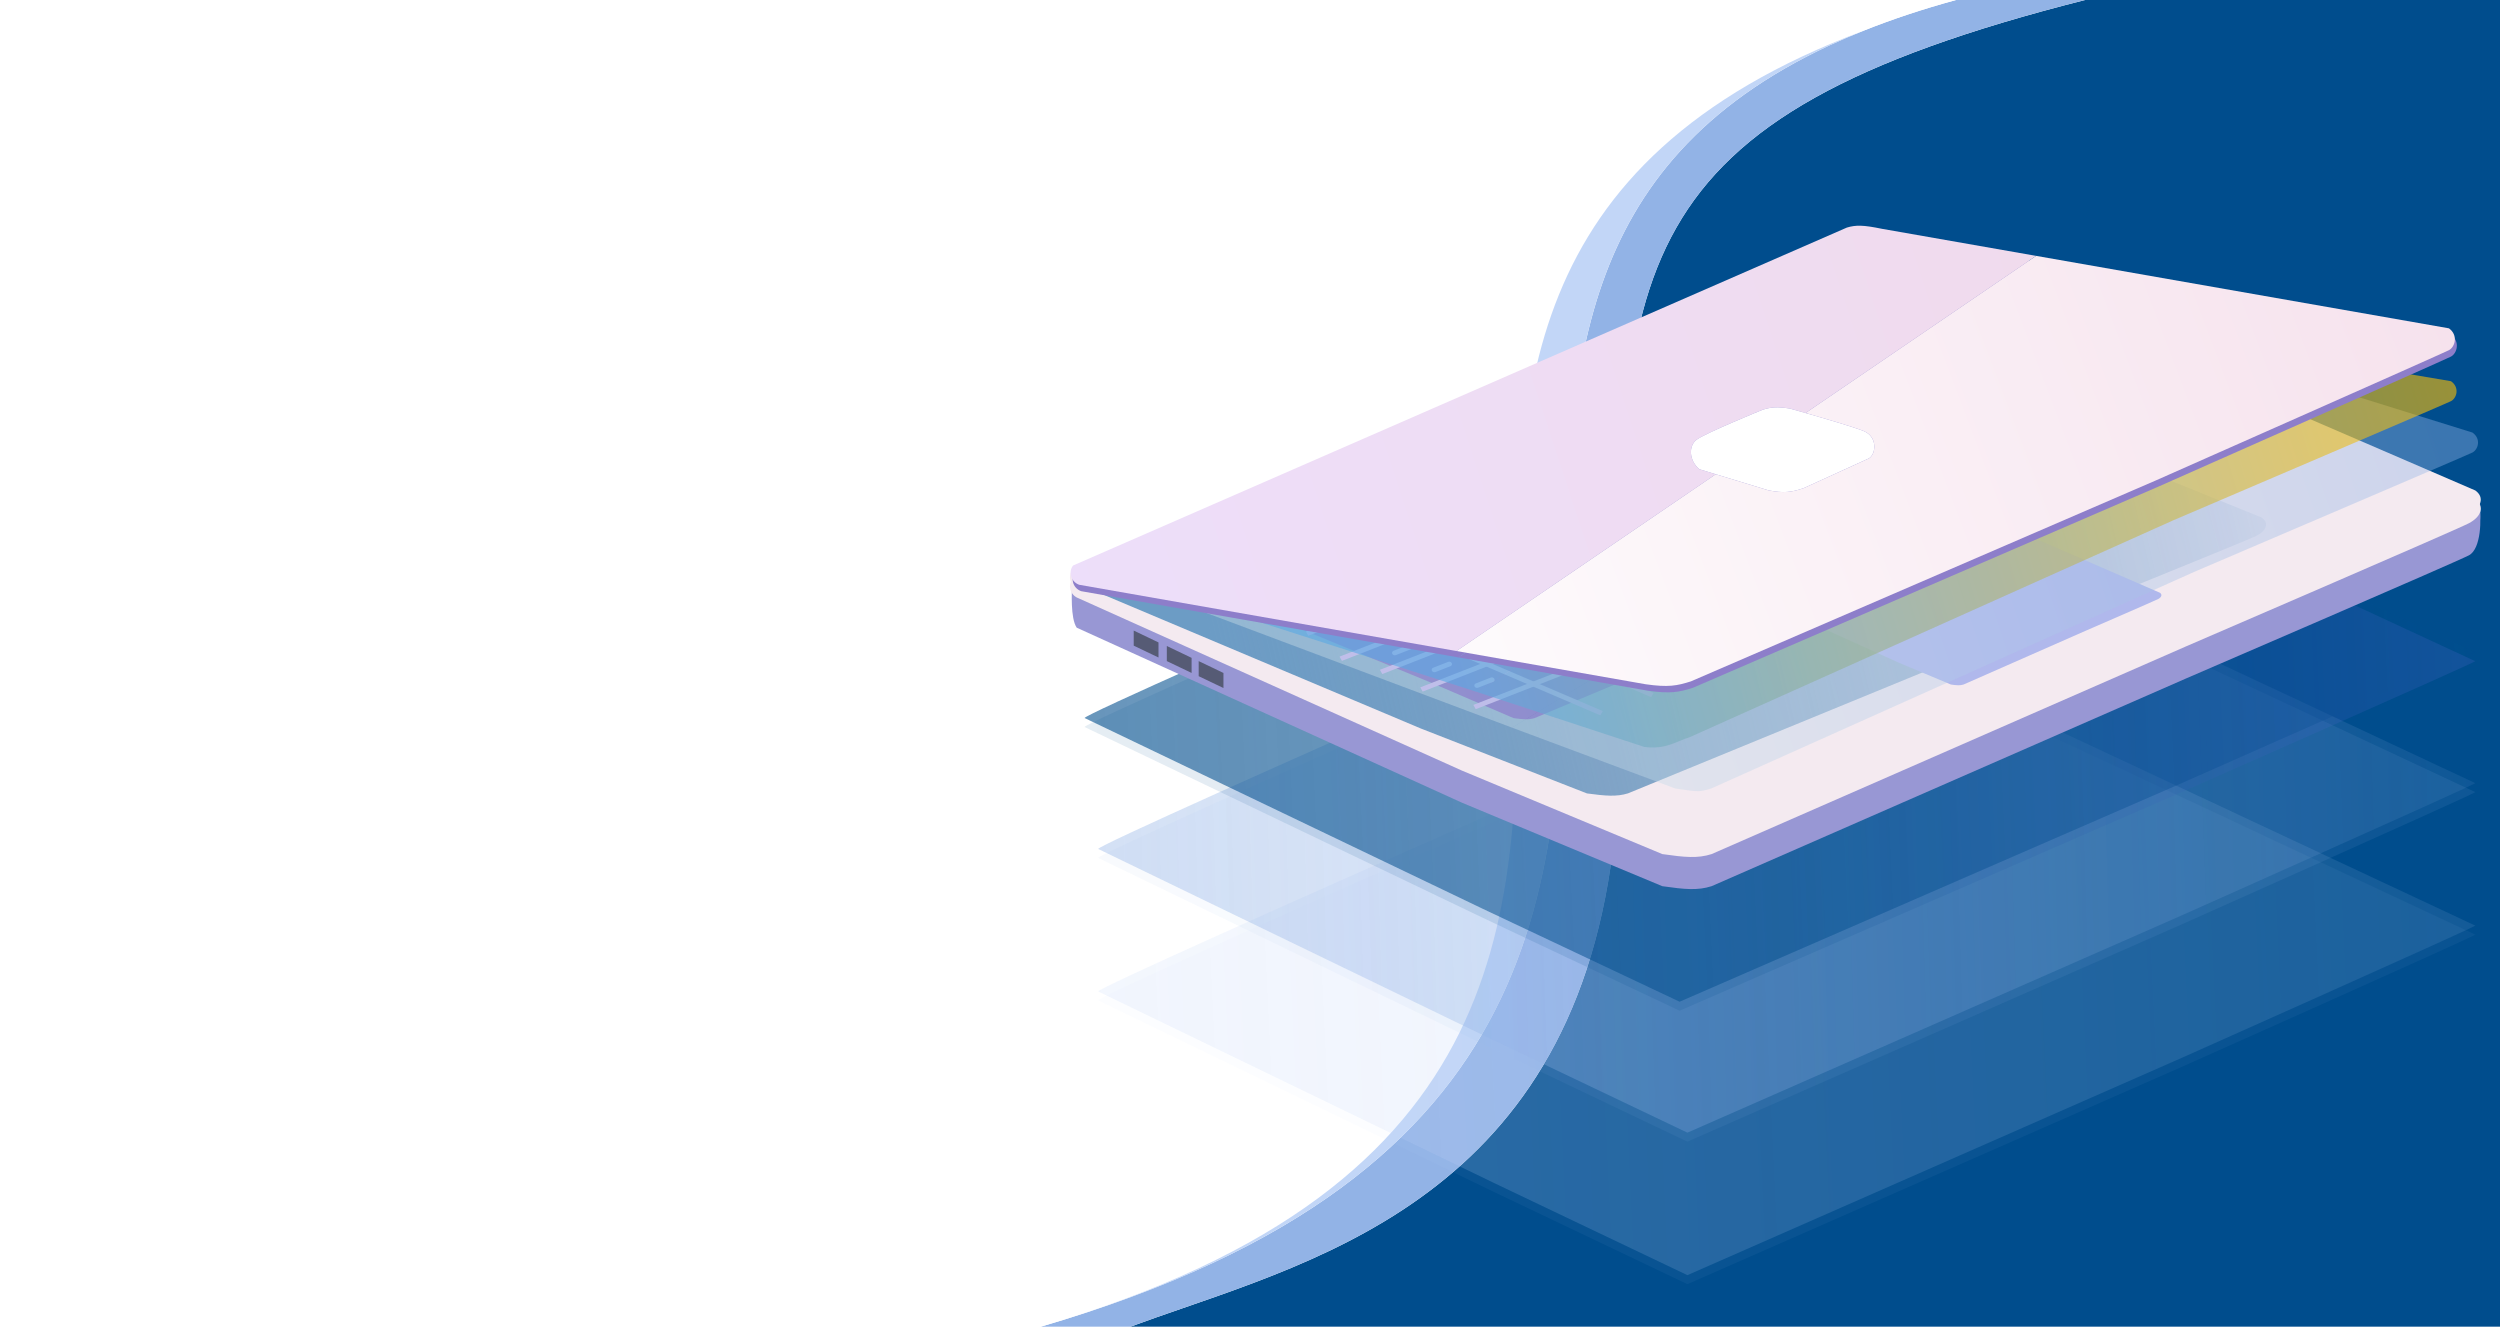 <svg width="1451" height="770" viewBox="0 0 1451 770" fill="none" xmlns="http://www.w3.org/2000/svg">
<path d="M1451 770V3.05176e-05C1441.5 -3.05176e-05 1442.21 9.48906e-05 1431.32 9.48906e-05L1210.15 0C938.82 68.695 939.094 153.832 939.853 389.209C939.895 402.088 939.938 415.417 939.938 429.218C939.938 671.56 793.706 722.164 686.315 759.326L686.311 759.328C686.308 759.329 686.306 759.329 686.304 759.33C686.302 759.331 686.299 759.332 686.297 759.332C675.811 762.961 665.696 766.462 656.123 770H1431.29C1442.18 770 1439 770 1451 770Z" fill="#004D8D"/>
<path d="M1210.15 0H1135.26C1115.78 5.332 1097.99 11.267 1081.75 17.759C1074.87 20.505 1068.28 23.35 1061.95 26.291C912.863 95.556 910.571 218.013 908.163 346.714C905.116 509.474 904.643 682.221 604.091 770H656.123C665.696 766.462 675.811 762.961 686.297 759.332L686.304 759.33L686.311 759.328L686.315 759.326C793.706 722.164 939.938 671.56 939.938 429.218C939.938 415.417 939.895 402.088 939.853 389.209C939.094 153.832 938.82 68.695 1210.15 0Z" fill="#92B3E6"/>
<path fill-rule="evenodd" clip-rule="evenodd" d="M5.64013e-05 770V17.758C5.64013e-05 7.951 -7.39098e-05 11 0 0H1135.26C1115.78 5.332 1097.99 11.267 1081.75 17.759C878.974 93.884 879.772 231.966 880.586 372.669C881.49 529.012 882.413 688.591 604.091 770H19.709C8.824 770 8.5 770 5.64013e-05 770Z" fill="white"/>
<path d="M604.091 770C904.643 682.221 905.116 509.474 908.163 346.714C910.571 218.013 912.863 95.556 1061.95 26.291C1068.28 23.35 1074.87 20.505 1081.75 17.759C878.974 93.884 879.772 231.966 880.586 372.669C881.49 529.012 882.413 688.591 604.091 770Z" fill="#C2D6F7"/>
<path d="M625.935 360.629C622.169 355.08 622.168 337.944 622.168 334.218C622.169 330.493 1071.55 153.312 1071.55 153.312C1076.71 151.774 1080.91 151.762 1091.99 154.057L1177.38 191.35L1439.03 289.514C1440.2 295.288 1440.2 313.253 1432.99 317.081C1425.79 320.91 1268.69 388.609 1268.69 388.609L993.415 509.124C985.313 511.721 977.873 510.997 964.798 509.124L848.576 460.694L625.935 360.629Z" fill="#B7B6E6"/>
<path d="M625.935 342.003C620.874 340.141 619.706 334.18 622.431 330.827L1071.55 134.686C1076.71 133.148 1080.91 133.136 1091.99 135.431L1177.38 172.724L1436.69 284.672C1442.19 288.671 1440.2 294.627 1432.99 298.456C1425.79 302.284 1268.69 369.983 1268.69 369.983L993.415 490.498C985.312 493.095 977.873 492.371 964.798 490.498L848.576 442.069L625.935 342.003Z" fill="#F4EAF0"/>
<path d="M639.89 339.732C635.691 338.282 634.722 333.644 636.983 331.035L1009.63 178.406C1013.91 177.209 1017.4 177.2 1026.59 178.986L1097.44 208.006L1312.6 295.119C1317.16 298.23 1315.51 302.865 1309.53 305.845C1303.56 308.824 1173.2 361.504 1173.2 361.504L944.8 455.284C938.077 457.305 931.904 456.741 921.055 455.284L824.623 417.598L639.89 339.732Z" fill="url(#paint0_linear_74_104)"/>
<path d="M1045.11 353.67C1043.8 353.188 1043.5 351.646 1044.2 350.779L1159.74 300.038C1161.06 299.64 1162.15 299.637 1164.99 300.231L1186.96 309.878L1253.67 338.839C1255.08 339.873 1254.57 341.414 1252.71 342.404C1250.86 343.395 1210.45 360.908 1210.45 360.908L1139.64 392.085C1137.55 392.756 1135.64 392.569 1132.28 392.085L1102.38 379.556L1045.11 353.67Z" fill="#B0B8EC"/>
<path d="M1266.26 613.994L979.364 740.098L866.052 686.08L637.391 575.436C637.391 571.711 1078.46 378.698 1078.46 378.698C1083.38 377.159 1087.38 377.147 1097.93 379.443L1179.28 416.736L1436.69 537.251C1429.83 541.08 1266.26 613.994 1266.26 613.994Z" fill="url(#paint1_linear_74_104)" fill-opacity="0.2"/>
<path d="M1266.26 619.21L979.364 745.313L866.052 691.296L637.391 580.652C637.391 576.927 1078.46 383.913 1078.46 383.913C1083.38 382.375 1087.38 382.363 1097.93 384.659L1179.28 421.951L1436.69 542.467C1429.83 546.296 1266.26 619.21 1266.26 619.21Z" fill="#C2D6F7" fill-opacity="0.05"/>
<path d="M1266.26 531.291L979.364 657.394L866.052 603.377L637.391 492.733C637.391 489.008 1078.46 295.994 1078.46 295.994C1083.38 294.456 1087.38 294.444 1097.93 296.74L1179.28 334.032L1436.69 454.548C1429.83 458.377 1266.26 531.291 1266.26 531.291Z" fill="url(#paint2_linear_74_104)" fill-opacity="0.4"/>
<path d="M1266.26 536.507L979.364 662.61L866.052 608.592L637.391 497.949C637.391 494.224 1078.46 301.21 1078.46 301.21C1083.38 299.672 1087.38 299.66 1097.93 301.955L1179.28 339.248L1436.69 459.764C1429.83 463.593 1266.26 536.507 1266.26 536.507Z" fill="url(#paint3_linear_74_104)" fill-opacity="0.1"/>
<path d="M1264.55 455.293L974.837 581.397L860.411 527.379L629.502 416.736C629.502 413.01 1074.91 219.997 1074.91 219.997C1079.87 218.458 1083.92 218.447 1094.57 220.742L1176.72 258.035L1436.66 378.551C1429.73 382.379 1264.55 455.293 1264.55 455.293Z" fill="url(#paint4_linear_74_104)" fill-opacity="0.6"/>
<path d="M1264.55 460.509L974.837 586.613L860.411 532.595L629.502 421.951C629.502 418.226 1074.91 225.213 1074.91 225.213C1079.87 223.674 1083.92 223.662 1094.57 225.958L1176.72 263.251L1436.66 383.766C1429.73 387.595 1264.55 460.509 1264.55 460.509Z" fill="url(#paint5_linear_74_104)" fill-opacity="0.2"/>
<path d="M624.923 364.31C621.156 358.761 622.168 343.159 622.168 339.434C622.168 335.708 1071.55 158.528 1071.55 158.528C1076.71 156.989 1080.91 156.977 1091.99 159.273L1177.38 196.566L1439.03 294.729C1440.2 300.503 1440.2 318.468 1432.99 322.297C1425.79 326.126 1268.69 393.824 1268.69 393.824L993.415 514.34C985.312 516.936 977.872 516.212 964.798 514.34L848.576 465.91L624.923 364.31Z" fill="#9897D4"/>
<path d="M625.935 347.218C620.874 345.355 619.706 339.394 622.431 336.041L1071.55 139.901C1076.71 138.362 1080.91 138.35 1091.99 140.646L1177.38 177.939L1436.69 289.886C1442.19 293.885 1440.2 299.841 1432.99 303.67C1425.79 307.499 1268.69 375.197 1268.69 375.197L993.415 495.713C985.312 498.31 977.873 497.585 964.798 495.713L848.576 447.283L625.935 347.218Z" fill="#F4EAF0"/>
<path d="M639.89 344.946C635.691 343.497 634.722 338.858 636.983 336.249L1009.63 183.62C1013.91 182.423 1017.4 182.414 1026.59 184.2L1097.44 213.22L1312.6 300.333C1317.16 303.445 1315.51 308.079 1309.53 311.059C1303.56 314.038 1173.2 366.718 1173.2 366.718L944.8 460.499C938.077 462.52 931.904 461.956 921.055 460.499L824.623 422.813L639.89 344.946Z" fill="url(#paint6_linear_74_104)"/>
<path d="M1045.11 358.884C1043.8 358.402 1043.5 356.86 1044.2 355.993L1159.74 305.253C1161.06 304.855 1162.15 304.852 1164.99 305.445L1186.96 315.093L1253.67 344.053C1255.08 345.087 1254.57 346.628 1252.71 347.619C1250.86 348.609 1210.45 366.122 1210.45 366.122L1139.64 397.299C1137.55 397.971 1135.64 397.783 1132.28 397.299L1102.38 384.77L1045.11 358.884Z" fill="#B0B8EC"/>
<path d="M658.007 374.739V365.982L672.389 372.863V381.62L658.007 374.739Z" fill="#565B75"/>
<path d="M677.221 383.7V374.943L691.603 381.823V390.58L677.221 383.7Z" fill="#565B75"/>
<path d="M695.711 392.457V383.7L710.093 390.581V399.338L695.711 392.457Z" fill="#565B75"/>
<path d="M722.651 351.765C720.495 351.007 731.428 353.131 732.589 351.765L923.926 271.885C926.124 271.258 927.916 271.254 932.634 272.188L969.015 287.376L1079.49 332.968C1081.83 334.597 1080.98 337.022 1077.91 338.582C1074.84 340.141 1007.91 367.712 1007.91 367.712L890.639 416.793C887.187 417.851 884.017 417.556 878.447 416.793L830.039 395.994L722.651 351.765Z" fill="#6959BC"/>
<rect width="226.914" height="2.827" transform="matrix(0.931 -0.364 -0.486 -0.874 856.515 411.609)" fill="#B5A7EA"/>
<rect width="12.335" height="2.827" rx="1.414" transform="matrix(0.931 -0.364 -0.486 -0.874 899.036 380.747)" fill="#B5A7EA"/>
<rect width="12.335" height="2.827" rx="1.414" transform="matrix(0.931 -0.364 -0.486 -0.874 856.515 399.683)" fill="#B5A7EA"/>
<rect width="12.335" height="2.827" rx="1.414" transform="matrix(0.931 -0.364 -0.486 -0.874 831.783 390.579)" fill="#B5A7EA"/>
<rect width="12.335" height="2.827" rx="1.414" transform="matrix(0.931 -0.364 -0.486 -0.874 808.786 380.747)" fill="#B5A7EA"/>
<rect width="12.335" height="2.827" rx="1.414" transform="matrix(0.931 -0.364 -0.486 -0.874 785.79 369.821)" fill="#B5A7EA"/>
<rect width="12.335" height="2.827" rx="1.414" transform="matrix(0.931 -0.364 -0.486 -0.874 759.323 359.988)" fill="#B5A7EA"/>
<rect width="226.914" height="2.827" transform="matrix(0.931 -0.364 -0.486 -0.874 825.708 401.413)" fill="#B5A7EA"/>
<rect width="226.914" height="2.827" transform="matrix(0.931 -0.364 -0.486 -0.874 802.278 391.216)" fill="#B5A7EA"/>
<rect width="226.914" height="2.827" transform="matrix(0.931 -0.364 -0.486 -0.874 778.847 383.568)" fill="#B5A7EA"/>
<rect width="226.914" height="2.827" transform="matrix(0.931 -0.364 -0.486 -0.874 759.323 369)" fill="#B5A7EA"/>
<rect width="226.914" height="2.827" transform="matrix(0.931 -0.364 -0.486 -0.874 738.495 359.896)" fill="#B5A7EA"/>
<rect width="225.938" height="2.842" transform="matrix(-0.919 -0.393 -0.519 0.855 930.278 412.728)" fill="#B5A7EA"/>
<rect width="225.938" height="2.842" transform="matrix(-0.919 -0.393 -0.519 0.855 959.783 402.167)" fill="#B5A7EA"/>
<rect width="225.938" height="2.842" transform="matrix(-0.919 -0.393 -0.519 0.855 990.155 388.692)" fill="#F4EAF0"/>
<rect width="225.938" height="2.842" transform="matrix(-0.919 -0.393 -0.519 0.855 1010.11 376.675)" fill="#F4EAF0"/>
<path d="M689.916 351.914C685.119 350.211 687.333 354.981 689.916 351.914L877.583 422.324L1031.72 328.515L1022.67 325.85C1017.07 321.246 1016.58 313.583 1021.2 310.175C1025.81 306.767 1057.36 294.33 1057.36 294.33C1062.24 292.836 1065.47 292.588 1072.49 293.648C1072.49 293.648 1076.05 294.611 1081.12 296.012L1207.9 212.58L1123.22 198.234C1112.72 196.135 1108.74 196.146 1103.85 197.553L689.916 351.914Z" fill="url(#paint7_linear_74_104)" fill-opacity="0.4"/>
<path d="M972.347 457.662C984.738 459.375 985.475 460.037 993.153 457.662L1273.77 331.813C1273.77 331.813 1431.69 264.342 1435.01 262.639C1438.33 260.935 1440.22 254.711 1435.01 251.053L1324 216.5L1207.9 212.58L1081.12 296.012C1091.41 298.86 1107.88 303.519 1113.07 305.575C1120.82 308.642 1119.9 317.672 1116.03 320.057L1080.05 335.903C1073.11 338.179 1068.95 338.58 1060.86 337.095L1031.72 328.515L877.583 422.324L972.347 457.662Z" fill="url(#paint8_linear_74_104)" fill-opacity="0.4"/>
<path d="M1057.36 294.33C1057.36 294.33 1025.81 306.767 1021.2 310.175C1016.58 313.583 1017.07 321.246 1022.67 325.85L1031.72 328.515L1060.86 337.095C1068.95 338.58 1073.11 338.179 1080.05 335.903L1116.03 320.057C1119.9 317.672 1120.82 308.642 1113.07 305.575C1107.88 303.519 1091.41 298.86 1081.12 296.012C1076.05 294.611 1072.49 293.648 1072.49 293.648C1065.47 292.588 1062.24 292.836 1057.36 294.33Z" fill="url(#paint9_linear_74_104)" fill-opacity="0.4"/>
<g filter="url(#filter0_b_74_104)">
<path d="M665.766 347.162C663.183 350.229 670.518 341.433 675.315 343.137L857.153 401.601L1019.26 298.712L1010.21 296.047C1004.61 291.443 1004.12 283.78 1008.74 280.372C1013.35 276.965 1044.9 264.527 1044.9 264.527C1049.78 263.033 1053.01 262.785 1060.03 263.845C1060.03 263.845 1063.59 264.808 1068.66 266.209L1195.44 182.777L1110.76 168.432C1100.27 166.332 1096.28 166.343 1091.39 167.75L665.766 347.162Z" fill="url(#paint10_linear_74_104)" fill-opacity="0.6"/>
<path d="M954.285 433.5C966.676 435.213 973.016 430.235 980.694 427.859L1261.31 302.011C1261.31 302.011 1419.23 234.54 1422.55 232.836C1425.87 231.132 1427.76 224.908 1422.55 221.25L1195.44 182.777L1068.66 266.209C1078.95 269.057 1095.42 273.716 1100.61 275.772C1108.36 278.839 1107.44 287.869 1103.57 290.254L1067.59 306.1C1060.65 308.377 1056.49 308.777 1048.4 307.293L1019.26 298.712L857.153 401.601L954.285 433.5Z" fill="url(#paint11_linear_74_104)" fill-opacity="0.6"/>
<path d="M1044.9 264.527C1044.9 264.527 1013.35 276.965 1008.74 280.372C1004.12 283.78 1004.61 291.443 1010.21 296.047L1019.26 298.712L1048.4 307.293C1056.49 308.777 1060.65 308.377 1067.59 306.1L1103.57 290.254C1107.44 287.869 1108.36 278.839 1100.61 275.772C1095.42 273.716 1078.95 269.057 1068.66 266.209C1063.59 264.808 1060.03 263.845 1060.03 263.845C1053.01 262.785 1049.78 263.033 1044.9 264.527Z" fill="url(#paint12_linear_74_104)" fill-opacity="0.6"/>
</g>
<path d="M623.989 331.945C621.264 335.298 622.432 341.258 627.493 343.121L846.504 381.582L996.999 278.978L987.449 276.064C981.532 271.031 981.025 262.653 985.891 258.928C990.758 255.202 1024.05 241.605 1024.05 241.605C1029.2 239.972 1032.61 239.701 1040.01 240.859C1040.01 240.859 1043.78 241.912 1049.12 243.443L1182.9 152.232L1093.55 136.549C1082.47 134.254 1078.27 134.265 1073.11 135.804L623.989 331.945Z" fill="#8D7ECA"/>
<path d="M956.301 400.864C969.376 402.736 974.479 401.784 982.582 399.188L1252.4 282.584C1252.4 282.584 1419.05 208.821 1422.55 206.959C1426.05 205.096 1428.05 198.291 1422.55 194.292L1182.9 152.232L1049.12 243.443C1059.98 246.557 1077.36 251.651 1082.84 253.898C1091.02 257.251 1090.04 267.123 1085.95 269.731L1047.99 287.054C1040.67 289.543 1036.29 289.981 1027.75 288.358L996.999 278.978L846.504 381.582L956.301 400.864Z" fill="#8D7ECA"/>
<path d="M1024.05 241.605C1024.05 241.605 990.758 255.202 985.891 258.928C981.025 262.653 981.532 271.031 987.449 276.064L996.999 278.978L1027.75 288.358C1036.29 289.981 1040.67 289.543 1047.99 287.054L1085.95 269.731C1090.04 267.123 1091.02 257.251 1082.84 253.898C1077.36 251.651 1059.98 246.557 1049.12 243.443C1043.78 241.912 1040.01 240.859 1040.01 240.859C1032.61 239.701 1029.2 239.972 1024.05 241.605Z" fill="#8D7ECA"/>
<path d="M622.82 328.219C620.095 331.572 621.263 337.533 626.325 339.395L845.335 377.857L995.831 275.252L986.281 272.339C980.364 267.305 979.856 258.927 984.723 255.202C989.59 251.477 1022.88 237.879 1022.88 237.879C1028.04 236.246 1031.44 235.975 1038.84 237.134C1038.84 237.134 1042.61 238.187 1047.95 239.718L1181.74 148.506L1092.38 132.824C1081.3 130.528 1077.1 130.54 1071.94 132.078L622.82 328.219Z" fill="url(#paint13_linear_74_104)"/>
<path d="M955.132 397.138C968.207 399.011 973.311 398.059 981.414 395.462L1251.23 278.858C1251.23 278.858 1417.88 205.096 1421.38 203.233C1424.89 201.37 1426.88 194.566 1421.38 190.567L1181.74 148.506L1047.95 239.718C1058.81 242.832 1076.19 247.925 1081.67 250.173C1089.85 253.526 1088.87 263.398 1084.79 266.006L1046.82 283.328C1039.5 285.817 1035.12 286.255 1026.58 284.632L995.831 275.252L845.335 377.857L955.132 397.138Z" fill="url(#paint14_linear_74_104)"/>
<path d="M1022.88 237.879C1022.88 237.879 989.59 251.477 984.723 255.202C979.856 258.927 980.364 267.305 986.281 272.339L995.831 275.252L1026.58 284.632C1035.12 286.255 1039.5 285.817 1046.82 283.328L1084.79 266.006C1088.87 263.398 1089.85 253.526 1081.67 250.173C1076.19 247.925 1058.81 242.832 1047.95 239.718C1042.61 238.187 1038.84 237.134 1038.84 237.134C1031.44 235.975 1028.04 236.246 1022.88 237.879Z" fill="white"/>
<defs>
<filter id="filter0_b_74_104" x="663.23" y="164.764" width="764.561" height="271.088" filterUnits="userSpaceOnUse" color-interpolation-filters="sRGB">
<feFlood flood-opacity="0" result="BackgroundImageFix"/>
<feGaussianBlur in="BackgroundImage" stdDeviation="1"/>
<feComposite in2="SourceAlpha" operator="in" result="effect1_backgroundBlur_74_104"/>
<feBlend mode="normal" in="SourceGraphic" in2="effect1_backgroundBlur_74_104" result="shape"/>
</filter>
<linearGradient id="paint0_linear_74_104" x1="711.525" y1="406.677" x2="1350.04" y2="259.19" gradientUnits="userSpaceOnUse">
<stop stop-color="#9989E7"/>
<stop offset="1" stop-color="#9989E7" stop-opacity="0"/>
</linearGradient>
<linearGradient id="paint1_linear_74_104" x1="623.13" y1="574" x2="1440.19" y2="534.969" gradientUnits="userSpaceOnUse">
<stop stop-color="#C2D6F7"/>
<stop offset="1" stop-color="#C2D6F7" stop-opacity="0.5"/>
</linearGradient>
<linearGradient id="paint2_linear_74_104" x1="635.99" y1="477" x2="1440.07" y2="453.403" gradientUnits="userSpaceOnUse">
<stop stop-color="#92B3E6"/>
<stop offset="1" stop-color="#92B3E6" stop-opacity="0.25"/>
</linearGradient>
<linearGradient id="paint3_linear_74_104" x1="1440" y1="460" x2="635.884" y2="489.043" gradientUnits="userSpaceOnUse">
<stop stop-color="#92B3E6"/>
<stop offset="1" stop-color="#92B3E6" stop-opacity="0.61"/>
</linearGradient>
<linearGradient id="paint4_linear_74_104" x1="607.795" y1="413.5" x2="1461.22" y2="374.163" gradientUnits="userSpaceOnUse">
<stop stop-color="#004D8D"/>
<stop offset="1" stop-color="#004D8D" stop-opacity="0.58"/>
</linearGradient>
<linearGradient id="paint5_linear_74_104" x1="600.58" y1="406" x2="1517.04" y2="362.035" gradientUnits="userSpaceOnUse">
<stop stop-color="#004D8D" stop-opacity="0.48"/>
<stop offset="0.472" stop-color="#004D8D" stop-opacity="0.725"/>
<stop offset="1" stop-color="#736FE8"/>
</linearGradient>
<linearGradient id="paint6_linear_74_104" x1="711.525" y1="411.891" x2="1350.04" y2="264.405" gradientUnits="userSpaceOnUse">
<stop stop-color="#6C9CC5"/>
<stop offset="1" stop-color="#004D8D" stop-opacity="0"/>
</linearGradient>
<linearGradient id="paint7_linear_74_104" x1="1438.25" y1="242.761" x2="833.828" y2="447.48" gradientUnits="userSpaceOnUse">
<stop stop-color="#92B3E6"/>
<stop offset="1" stop-color="#CFE2E9"/>
</linearGradient>
<linearGradient id="paint8_linear_74_104" x1="1438.25" y1="242.761" x2="833.828" y2="447.48" gradientUnits="userSpaceOnUse">
<stop stop-color="#92B3E6"/>
<stop offset="1" stop-color="#CFE2E9"/>
</linearGradient>
<linearGradient id="paint9_linear_74_104" x1="1438.25" y1="242.761" x2="833.828" y2="447.48" gradientUnits="userSpaceOnUse">
<stop stop-color="#92B3E6"/>
<stop offset="1" stop-color="#CFE2E9"/>
</linearGradient>
<linearGradient id="paint10_linear_74_104" x1="1425.79" y1="212.958" x2="843.498" y2="386.583" gradientUnits="userSpaceOnUse">
<stop stop-color="#FFBF00"/>
<stop offset="1" stop-color="#58A9E4"/>
</linearGradient>
<linearGradient id="paint11_linear_74_104" x1="1425.79" y1="212.958" x2="843.498" y2="386.583" gradientUnits="userSpaceOnUse">
<stop stop-color="#FFBF00"/>
<stop offset="1" stop-color="#58A9E4"/>
</linearGradient>
<linearGradient id="paint12_linear_74_104" x1="1425.79" y1="212.958" x2="843.498" y2="386.583" gradientUnits="userSpaceOnUse">
<stop stop-color="#FFBF00"/>
<stop offset="1" stop-color="#58A9E4"/>
</linearGradient>
<linearGradient id="paint13_linear_74_104" x1="606.4" y1="329.562" x2="1182.16" y2="140.685" gradientUnits="userSpaceOnUse">
<stop stop-color="#EDDEFA"/>
<stop offset="1" stop-color="#F0DBED"/>
</linearGradient>
<linearGradient id="paint14_linear_74_104" x1="1417.81" y1="168.44" x2="816.088" y2="396.318" gradientUnits="userSpaceOnUse">
<stop stop-color="#F6E2ED"/>
<stop offset="1" stop-color="#FEFCFD"/>
</linearGradient>
</defs>
</svg>
